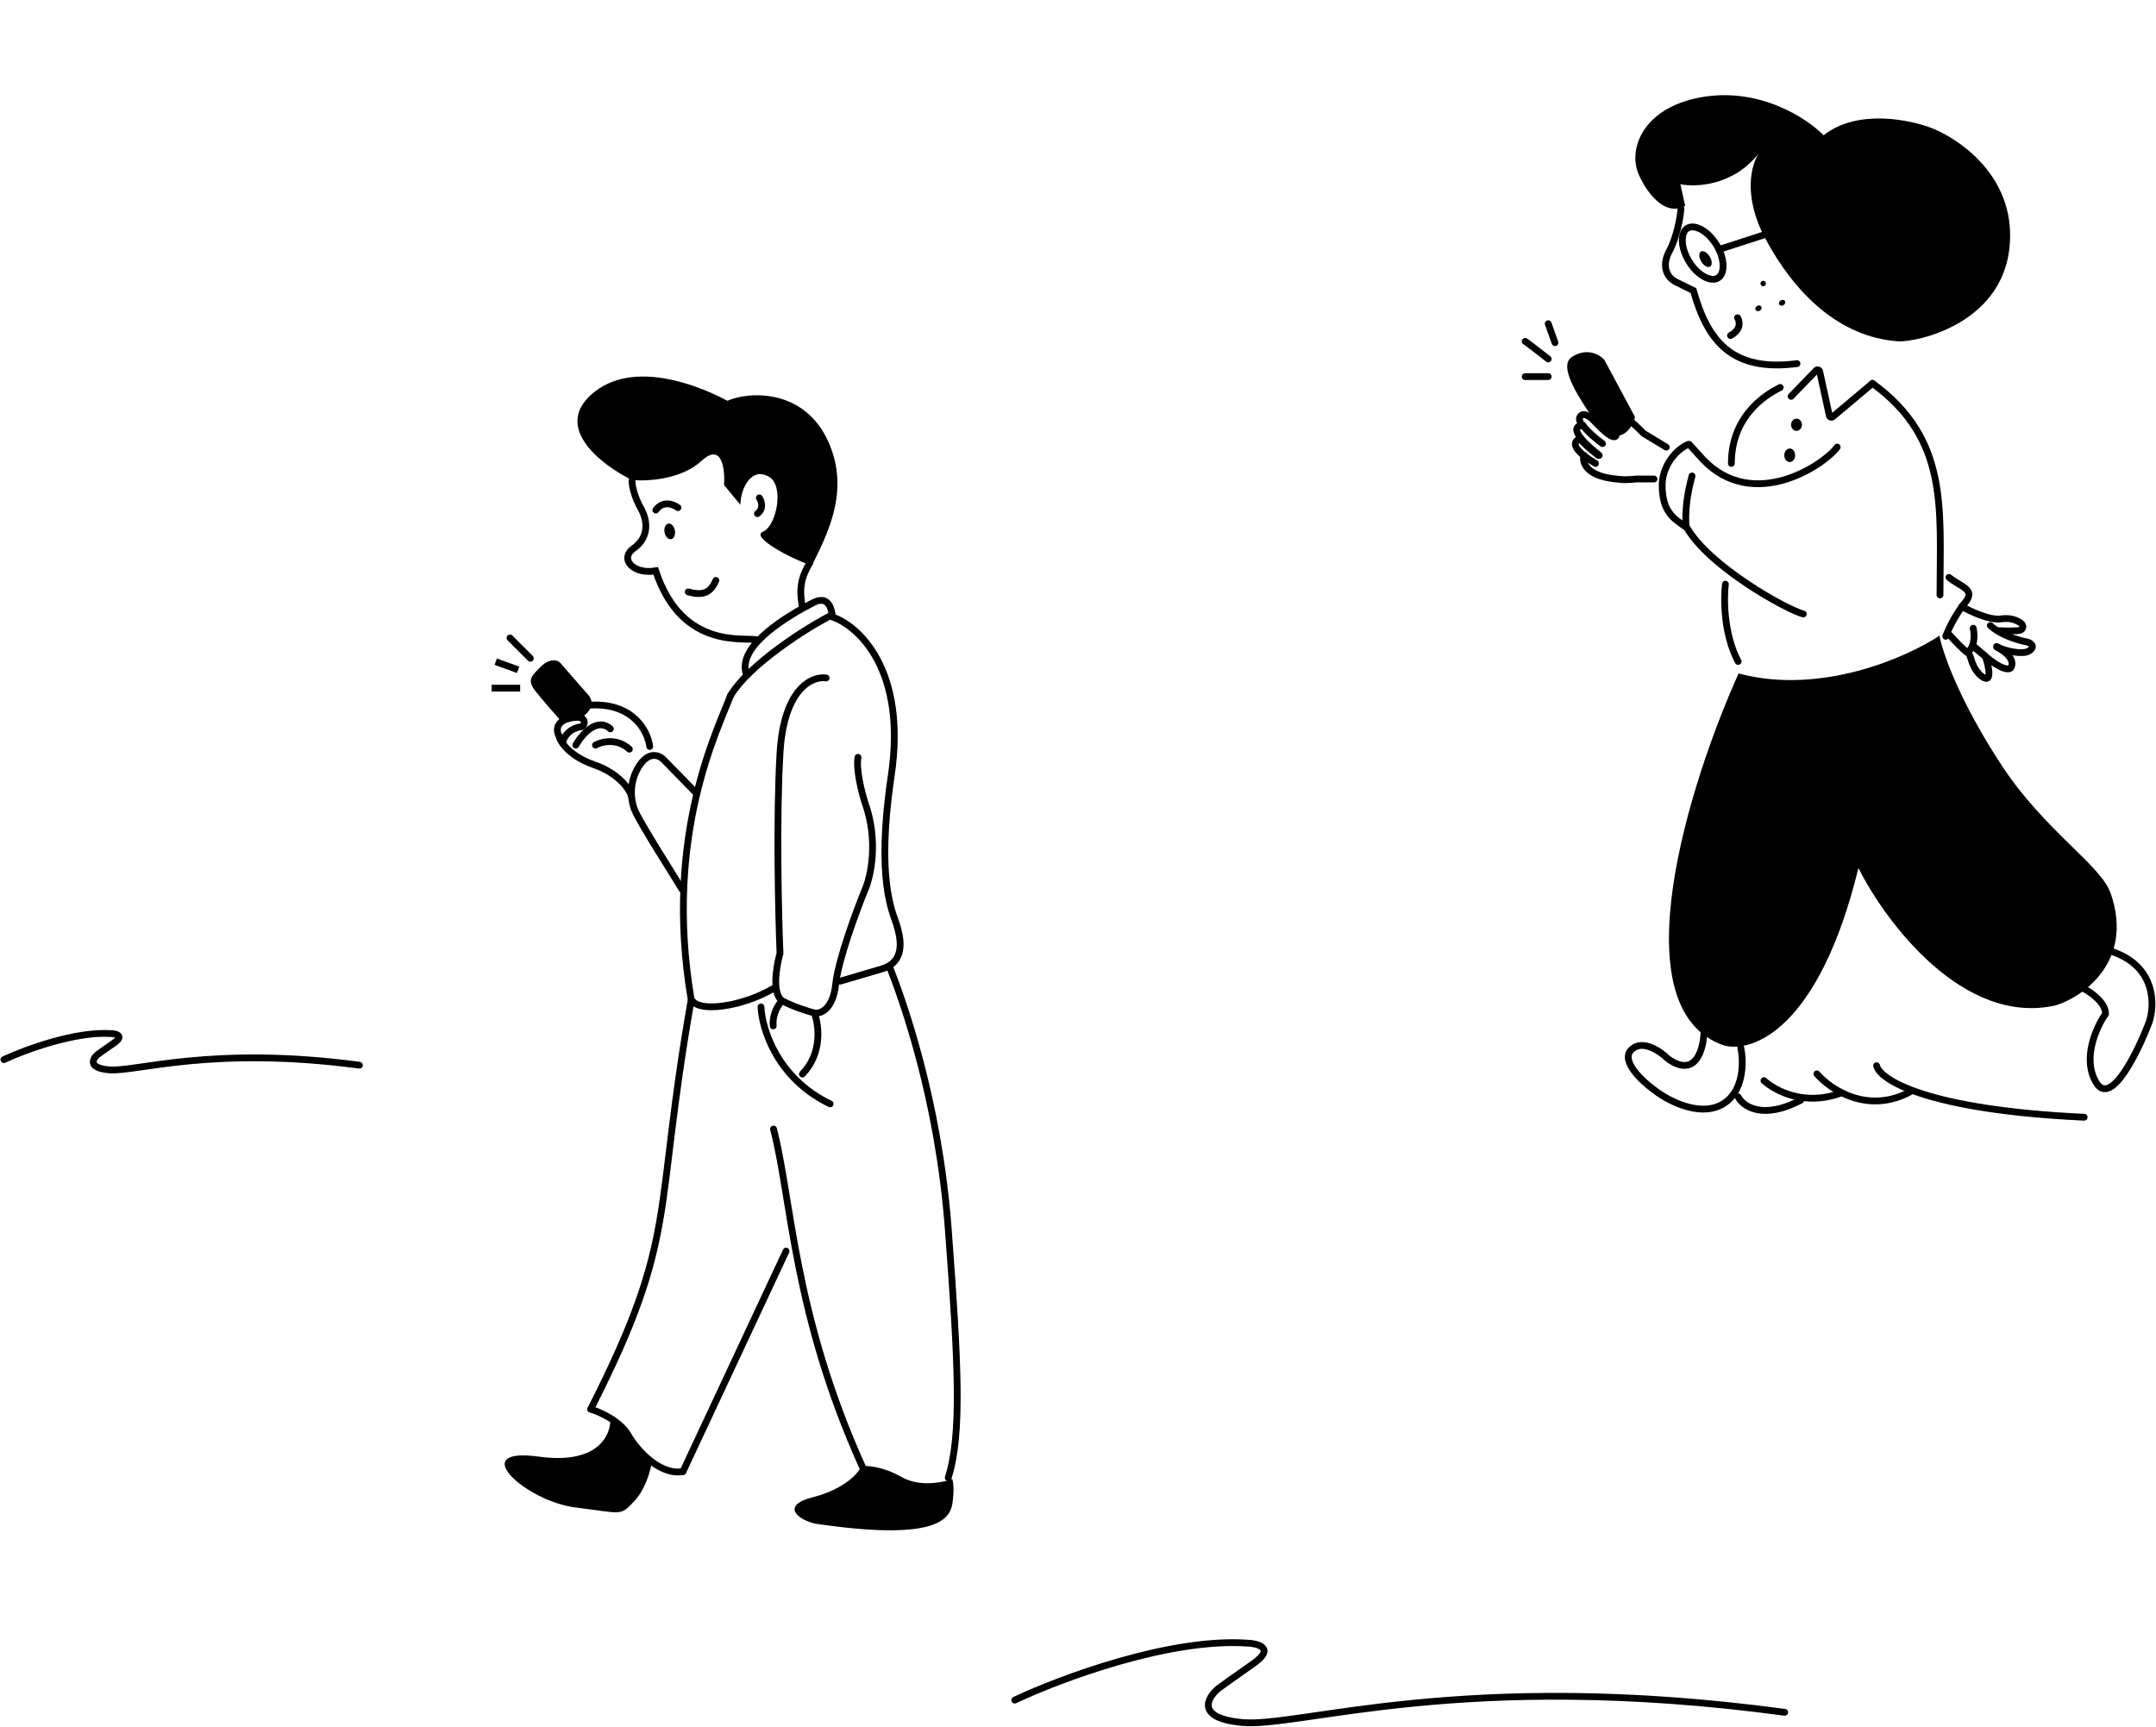 <svg width="1589" height="1273" viewBox="0 0 1589 1273" fill="none" xmlns="http://www.w3.org/2000/svg">
<path d="M1436.4 425.618C1444.9 432.618 1455.4 434.118 1449.26 442.975C1441.15 452.633 1435.74 464.392 1434.05 469.064" stroke="black" stroke-width="5" stroke-linecap="round"/>
<path d="M1445.9 447.118C1452.1 450.683 1466.58 457.496 1474.82 456.228C1483.07 454.961 1488.56 458.341 1490.28 460.19C1491.2 461.642 1491.78 464.626 1486.71 464.943C1481.64 465.26 1475.62 465.074 1473.24 464.943" stroke="black" stroke-width="5" stroke-linecap="round"/>
<path d="M1466.9 461.118C1469.58 463.887 1478.7 470.181 1493.71 473.203C1496.65 473.706 1500.61 476.601 1495.25 480C1490.65 482.644 1477.93 480.227 1471.49 476.601" stroke="black" stroke-width="5" stroke-linecap="round"/>
<path d="M1471.71 477.118C1476.8 479.555 1485.95 486.045 1481.88 492.509C1480.58 493.792 1475.08 493.894 1463.5 484.044L1454.9 477.118" stroke="black" stroke-width="5" stroke-linecap="round"/>
<path d="M1454.5 476.272L1463.11 483.61C1465.59 490.269 1469.37 506.442 1459.2 497.472C1451.76 489.726 1453.33 483.122 1450.2 481.164C1447.07 479.207 1440.03 471.652 1436.9 468.118" stroke="black" stroke-width="5" stroke-linecap="round"/>
<path d="M1454.29 463.118C1455.09 466.584 1455.73 474.638 1451.9 479.118" stroke="black" stroke-width="5" stroke-linecap="round"/>
<path d="M1301.12 175.981C1284.01 144.049 1290.93 120.463 1296.52 112.662C1277.98 136.848 1250.09 138.172 1238.47 135.812L1242.01 151.733C1225.99 160.562 1212.33 139.58 1207.5 127.986C1200.04 110.098 1210.37 79.676 1253.36 71.764C1296.35 63.851 1331.72 87.111 1344.03 99.73C1368.82 80.025 1407.95 88.164 1424.42 94.696C1441.47 101.497 1482.03 126.743 1481.49 174.485C1480.76 238.897 1411.52 252.525 1398.88 251.613C1355.21 248.465 1322.5 215.897 1301.12 175.981Z" fill="black"/>
<path d="M1244.85 192.766C1248.08 198.043 1252.22 201.969 1256.21 204.096C1260.24 206.247 1263.76 206.403 1266.17 204.923C1268.58 203.443 1270.03 200.24 1269.94 195.67C1269.85 191.153 1268.22 185.684 1264.98 180.407C1261.75 175.13 1257.61 171.204 1253.62 169.077C1249.59 166.925 1246.07 166.769 1243.66 168.249C1241.25 169.73 1239.8 172.932 1239.89 177.502C1239.98 182.019 1241.61 187.489 1244.85 192.766Z" stroke="black" stroke-width="5"/>
<path d="M1260.38 196.529C1258.68 197.57 1255.78 195.938 1253.91 192.882C1252.03 189.826 1251.89 186.503 1253.58 185.461C1255.28 184.419 1258.18 186.052 1260.05 189.109C1261.93 192.165 1262.07 195.487 1260.38 196.529Z" fill="black"/>
<path d="M1299.84 173.244L1267.97 183.552" stroke="black" stroke-width="5" stroke-linecap="round"/>
<path d="M1238.88 153.753C1238.5 160.217 1235.66 175.209 1230.28 185.215C1224.78 195.45 1227.71 204.256 1235.65 208.109L1248.07 214.205C1258.45 251.22 1276.28 274.299 1324.41 268.048" stroke="black" stroke-width="5" stroke-linecap="round"/>
<path d="M1300.56 210.737C1299.61 211.321 1298.36 211.023 1297.78 210.072C1297.2 209.121 1297.49 207.876 1298.44 207.292C1299.39 206.709 1300.64 207.007 1301.22 207.958C1301.81 208.909 1301.51 210.154 1300.56 210.737Z" fill="black"/>
<path d="M1314.49 224.944C1313.35 225.644 1311.95 225.441 1311.37 224.49C1310.78 223.538 1311.24 222.2 1312.38 221.499C1313.52 220.798 1314.92 221.001 1315.5 221.953C1316.09 222.904 1315.63 224.243 1314.49 224.944Z" fill="black"/>
<path d="M1297.07 229C1295.92 229.701 1294.53 229.497 1293.94 228.546C1293.36 227.595 1293.81 226.256 1294.95 225.556C1296.09 224.855 1297.49 225.058 1298.08 226.01C1298.66 226.96 1298.21 228.299 1297.07 229Z" fill="black"/>
<path d="M1166.22 313.82C1164.44 311.337 1163.54 309.076 1164.35 307.515C1166.72 302.977 1172.53 307.635 1175.14 310.531C1181.64 317.5 1194.15 329.613 1190.78 315.518C1187.41 301.422 1194.58 302.29 1211.36 319.496L1228.05 329.618" stroke="black" stroke-width="5" stroke-linecap="round"/>
<path d="M1167.4 335.618C1165.96 340.086 1168.27 350.429 1189.44 352.935C1197.45 353.883 1198.66 353.749 1206.17 353.109H1219.05" stroke="black" stroke-width="5" stroke-linecap="round"/>
<path d="M1181.05 327.026C1176.84 323.955 1170.12 318.38 1166.67 313.618C1162.92 313.576 1159.3 315.663 1165.08 322.961C1167.58 326.12 1171.85 330.255 1178.63 335.618" stroke="black" stroke-width="5" stroke-linecap="round"/>
<path d="M1178.05 335.744C1171.3 330.607 1167.05 326.645 1164.55 323.618C1160.99 324.572 1157.79 328.264 1167.52 335.971C1169.65 337.656 1172.39 339.535 1175.89 341.618" stroke="black" stroke-width="5" stroke-linecap="round"/>
<path d="M1380.05 282.618C1436.56 323.798 1429.8 375.152 1429.8 438.618" stroke="black" stroke-width="5" stroke-linecap="round"/>
<path d="M1380.05 282.618L1350.78 307.233C1349.89 308.01 1348.5 307.55 1348.25 306.398L1341.14 273.837C1340.88 272.63 1339.38 272.202 1338.52 273.091L1320.05 292.204" stroke="black" stroke-width="5" stroke-linecap="round"/>
<path d="M1354.05 329.584C1344.81 342.372 1292.74 377.784 1255.27 338.93L1245.05 327.618" stroke="black" stroke-width="5" stroke-linecap="round"/>
<path d="M1329.05 452.618C1316.98 449.477 1259.73 417.931 1243.05 388.618" stroke="black" stroke-width="5" stroke-linecap="round"/>
<path d="M1247.05 350.856C1243 365.658 1241.86 378.153 1242.67 388.618C1233.66 382.324 1225.05 377.483 1225.05 357.634C1225.05 343.593 1235.1 331.491 1244.18 327.618" stroke="black" stroke-width="5" stroke-linecap="round"/>
<path d="M1324.05 317.618C1321.84 317.618 1320.05 315.603 1320.05 313.118C1320.05 310.632 1321.84 308.618 1324.05 308.618C1326.26 308.618 1328.05 310.632 1328.05 313.118C1328.05 315.603 1326.26 317.618 1324.05 317.618Z" fill="black"/>
<path d="M1319.05 340.618C1316.84 340.618 1315.05 338.379 1315.05 335.618C1315.05 332.856 1316.84 330.618 1319.05 330.618C1321.26 330.618 1323.05 332.856 1323.05 335.618C1323.05 338.379 1321.26 340.618 1319.05 340.618Z" fill="black"/>
<path d="M1280.6 234.228C1282.23 236.797 1283.48 243.016 1275.4 247.338" stroke="black" stroke-width="5" stroke-linecap="round"/>
<path d="M538.366 512.777C529.866 536.11 488.866 614.804 509.305 736.334C514.062 747.334 547.806 741.804 569.866 728.777" stroke="black" stroke-width="5" stroke-linecap="round"/>
<path d="M613.366 454.777C632.699 461.277 668.466 493.777 656.866 571.777C645.266 649.777 658.366 673.277 660.866 681.777C663.414 690.441 668.366 708.777 649.866 714.277L619.366 723.277" stroke="black" stroke-width="5" stroke-linecap="round"/>
<path d="M613.366 453.277C595.366 462.111 551.866 489.896 538.366 512.896" stroke="black" stroke-width="5" stroke-linecap="round"/>
<path d="M608.866 499.777C598.699 498.277 577.666 507.277 574.866 555.277C572.066 603.277 573.699 673.611 574.866 702.777C572.033 712.777 568.566 733.877 577.366 738.277C586.166 742.677 596.366 745.777 600.366 746.777C604.699 747.444 613.866 744.177 615.866 725.777C617.866 707.377 631.033 671.777 637.366 656.277C641.699 646.611 647.766 620.077 637.366 591.277C635.033 583.944 630.766 567.077 632.366 558.277" stroke="black" stroke-width="5" stroke-linecap="round"/>
<path d="M512.805 584.304L489.366 560.276C486.199 556.776 477.966 552.976 470.366 565.776C462.766 578.576 465.533 592.11 467.866 597.276C471.533 606.443 497.605 647.004 502.805 655.804" stroke="black" stroke-width="5" stroke-linecap="round"/>
<path d="M433.431 512.117C439.831 519.317 432.764 526.45 428.431 529.117C422.831 527.517 416.764 530.784 414.431 532.617C408.931 526.45 398.366 514.277 394.866 509.777C388.276 501.304 391.146 498.777 398.931 491.117C404.866 485.277 410.866 486.277 412.931 488.617C417.098 493.45 427.031 504.917 433.431 512.117Z" fill="black"/>
<path d="M465.366 586.777C463.866 581.777 456.266 570.177 437.866 563.777C425.473 559.467 418.434 553.251 414.852 548.277" stroke="black" stroke-width="5" stroke-linecap="round"/>
<path d="M414.852 548.277C413.116 545.866 412.192 543.746 411.866 542.277C410.199 539.277 409.204 532.354 418.866 529.777C433.866 525.777 431.366 535.277 428.366 535.777C418.366 536.977 414.19 545.611 414.852 548.277Z" stroke="black" stroke-width="5" stroke-linecap="round"/>
<path d="M424.366 549.277C428.699 541.611 439.866 528.477 449.866 537.277" stroke="black" stroke-width="5" stroke-linecap="round"/>
<path d="M438.866 549.277C443.366 546.777 454.666 543.877 463.866 552.277" stroke="black" stroke-width="5" stroke-linecap="round"/>
<path d="M478.866 550.276C477.533 539.443 466.966 518.176 435.366 519.776" stroke="black" stroke-width="5" stroke-linecap="round"/>
<path d="M375.866 470.277L390.866 485.277M362.366 507.277H383.366H362.366ZM365.366 487.777L381.866 493.777L365.366 487.777Z" stroke="black" stroke-width="5" stroke-linecap="round"/>
<path d="M509.305 737.805C481.305 896.805 500.578 910.396 435.366 1038.78" stroke="black" stroke-width="5" stroke-linecap="round"/>
<path d="M397.305 1073.81C437.759 1079.37 448.914 1060.69 449.781 1048.51C449.876 1047.17 451.129 1046.16 452.36 1046.71C455.991 1048.32 460.912 1051.81 462.805 1057.81C465.061 1064.95 474.265 1073.53 479.377 1077.58C479.946 1078.04 480.245 1078.75 480.119 1079.47C478.993 1085.82 475.19 1098.54 467.305 1106.81C456.805 1117.81 459.043 1115.59 424.306 1111.31C387.806 1106.81 342.805 1066.31 397.305 1073.81Z" fill="black"/>
<path d="M435.366 1038.78C442.033 1040.94 456.866 1047.38 462.866 1057.78C470.366 1070.78 487.366 1087.78 503.366 1084.78" stroke="black" stroke-width="5" stroke-linecap="round"/>
<path d="M503.366 1084.78L579.366 922.277" stroke="black" stroke-width="5" stroke-linecap="round"/>
<path d="M570.096 832.305C583.43 883.638 584.596 968.305 635.596 1081.31" stroke="black" stroke-width="5" stroke-linecap="round"/>
<path d="M598.867 1103.78C622.467 1097.78 632.7 1085.94 634.867 1080.78C639.2 1080.28 651.167 1081.18 664.367 1088.78C677.567 1096.38 694.867 1092.94 701.867 1090.28C703.467 1095.88 702.534 1104.94 701.867 1108.78C699.678 1121.36 686.807 1135.8 601.306 1123.3C587.806 1120.43 575.267 1109.78 598.867 1103.78Z" fill="black"/>
<path d="M655.866 713.277C664.866 736.444 691.595 809.305 698.866 905.805C706.456 1006.55 708.866 1057.8 698.866 1089.3" stroke="black" stroke-width="5" stroke-linecap="round"/>
<path d="M560.866 742.277C561.533 758.277 572.666 794.977 611.866 813.777" stroke="black" stroke-width="5" stroke-linecap="round"/>
<path d="M575.866 738.277C573.533 740.777 569.066 747.877 569.866 756.277" stroke="black" stroke-width="5" stroke-linecap="round"/>
<path d="M600.366 747.277C603.533 755.777 606.166 776.577 591.366 791.777" stroke="black" stroke-width="5" stroke-linecap="round"/>
<path d="M558.7 471.86C551.507 468.93 503.069 480.973 483.247 420.82C466.942 423.731 455.83 411.827 467.343 404.025C479.491 394.96 476.399 382.545 472.757 375.533C467.311 366.449 465.381 356.28 465.851 354.008" stroke="black" stroke-width="5" stroke-linecap="round"/>
<path d="M494.613 397.449C492.505 397.825 490.339 395.567 489.775 392.406C489.21 389.245 490.461 386.377 492.569 386.001C494.676 385.625 496.842 387.882 497.407 391.044C497.971 394.205 496.72 397.073 494.613 397.449Z" fill="black"/>
<path d="M499.66 374.232C496.449 371.772 488.691 368.683 483.346 376.007" stroke="black" stroke-width="5" stroke-linecap="round"/>
<path d="M527.62 427.884C523.893 436.427 518.758 439.532 507.246 436.335" stroke="black" stroke-width="5" stroke-linecap="round"/>
<path d="M559.635 367.025C561.22 369.38 563.156 375.005 558.219 378.656" stroke="black" stroke-width="5" stroke-linecap="round"/>
<path d="M612.781 331.278C624.926 364.997 609.396 394.487 598.328 417.011C581.544 411.255 553.012 395.673 562.336 391.927C572.137 387.989 578.247 358.451 566.954 351.606C553.704 343.576 545.764 360.385 545.675 372.144L533.65 357.552C534.41 345.82 532.148 325.837 517.017 339.769C501.887 353.701 476.496 354.939 465.692 353.816C442.895 342.627 405.587 313.887 438.726 288.438C466.289 267.272 509.046 281.113 536.123 295.438C551.677 288.435 596.221 285.304 612.781 331.278Z" fill="black"/>
<path d="M596.81 414.869C590.931 424.946 588.501 432.905 591.491 448.057" stroke="black" stroke-width="5" stroke-linecap="round"/>
<path d="M613.366 453.396C612.366 445.896 608.866 439.397 599.346 444.289C582.512 452.94 543.366 475.396 549.866 496.397" stroke="black" stroke-width="5" stroke-linecap="round"/>
<path d="M1270.43 770.634C1192.38 743.638 1245.2 576.601 1281.37 496.457C1341.92 512.655 1405.29 484.646 1429.39 468.618C1431.65 480.71 1444.03 516.873 1475.65 564.79C1507.27 612.708 1548.3 637.628 1555.55 658.432C1573.21 709.049 1534.52 735.202 1515.18 741.107C1447.22 756.629 1389.86 680.086 1369.68 639.872C1340.74 758.654 1291.46 776.539 1270.43 770.634Z" fill="black"/>
<path d="M1158.46 263.164C1147.29 270.478 1166.37 296.873 1175.68 310.937L1186.94 321.3C1198.13 323.551 1203.73 313.316 1205.05 307.455L1182.42 265.274C1179.1 261.523 1169.65 255.85 1158.46 263.164Z" fill="black"/>
<path d="M1124.05 277.618H1141.05" stroke="black" stroke-width="5" stroke-linecap="round"/>
<path d="M1141.05 238.618L1146.05 252.618" stroke="black" stroke-width="5" stroke-linecap="round"/>
<path d="M1124.05 251.618C1124.9 252.051 1135.74 260.465 1141.05 264.618" stroke="black" stroke-width="5" stroke-linecap="round"/>
<path d="M1255.78 758.618C1256.36 767.381 1252.38 796.777 1229.46 780.665C1223.8 775.012 1210.44 765.741 1202.29 773.881C1194.14 782.022 1210.22 797.06 1219.27 803.561C1228.61 810.911 1251.53 823.403 1268.51 814.584C1285.49 805.765 1285.22 782.644 1282.95 772.185" stroke="black" stroke-width="5" stroke-linecap="round"/>
<path d="M1534.05 727.9C1539.98 730.727 1551.83 738.583 1551.83 747.4C1545.06 757.009 1534.22 780.635 1545.06 798.269C1555.89 815.904 1575.53 775.661 1584 753.335C1588.23 740.617 1588.74 712.47 1556.91 701.618" stroke="black" stroke-width="5" stroke-linecap="round"/>
<path d="M1281.05 808.618C1284.68 815.573 1298.95 825.809 1327.05 811.121" stroke="black" stroke-width="5" stroke-linecap="round"/>
<path d="M1300.05 796.618C1308.12 803.907 1329.71 815.898 1357.05 805.645" stroke="black" stroke-width="5" stroke-linecap="round"/>
<path d="M1339.05 791.618C1349.17 803.317 1377.34 822.204 1409.05 804.153" stroke="black" stroke-width="5" stroke-linecap="round"/>
<path d="M1383.05 785.618C1385.57 795.981 1419.71 818.09 1536.05 823.618" stroke="black" stroke-width="5" stroke-linecap="round"/>
<path d="M747.866 1253.28C781.033 1237.61 861.766 1207.28 919.366 1211.28C927.533 1211.61 939.866 1215.08 923.866 1226.28C907.866 1237.48 899.866 1243.28 897.866 1244.78C889.533 1251.78 881.366 1266.58 915.366 1269.78C957.866 1273.78 1077.86 1230.28 1315.36 1262.28" stroke="black" stroke-width="5" stroke-linecap="round"/>
<path d="M2.866 781.121C18.178 773.966 55.451 760.114 82.043 761.941C85.814 762.093 91.508 763.676 84.121 768.791C76.734 773.906 73.041 776.554 72.117 777.239C68.27 780.436 64.5 787.195 80.197 788.656C99.818 790.483 155.218 770.617 264.866 785.231" stroke="black" stroke-width="5" stroke-linecap="round"/>
<path d="M1271.65 430.618C1270.32 441.273 1270.35 467.591 1281.05 487.618" stroke="black" stroke-width="5" stroke-linecap="round"/>
<path d="M1312.05 285.618C1306.63 288.47 1276.05 303.118 1276.05 341.618" stroke="black" stroke-width="5" stroke-linecap="round"/>
</svg>
